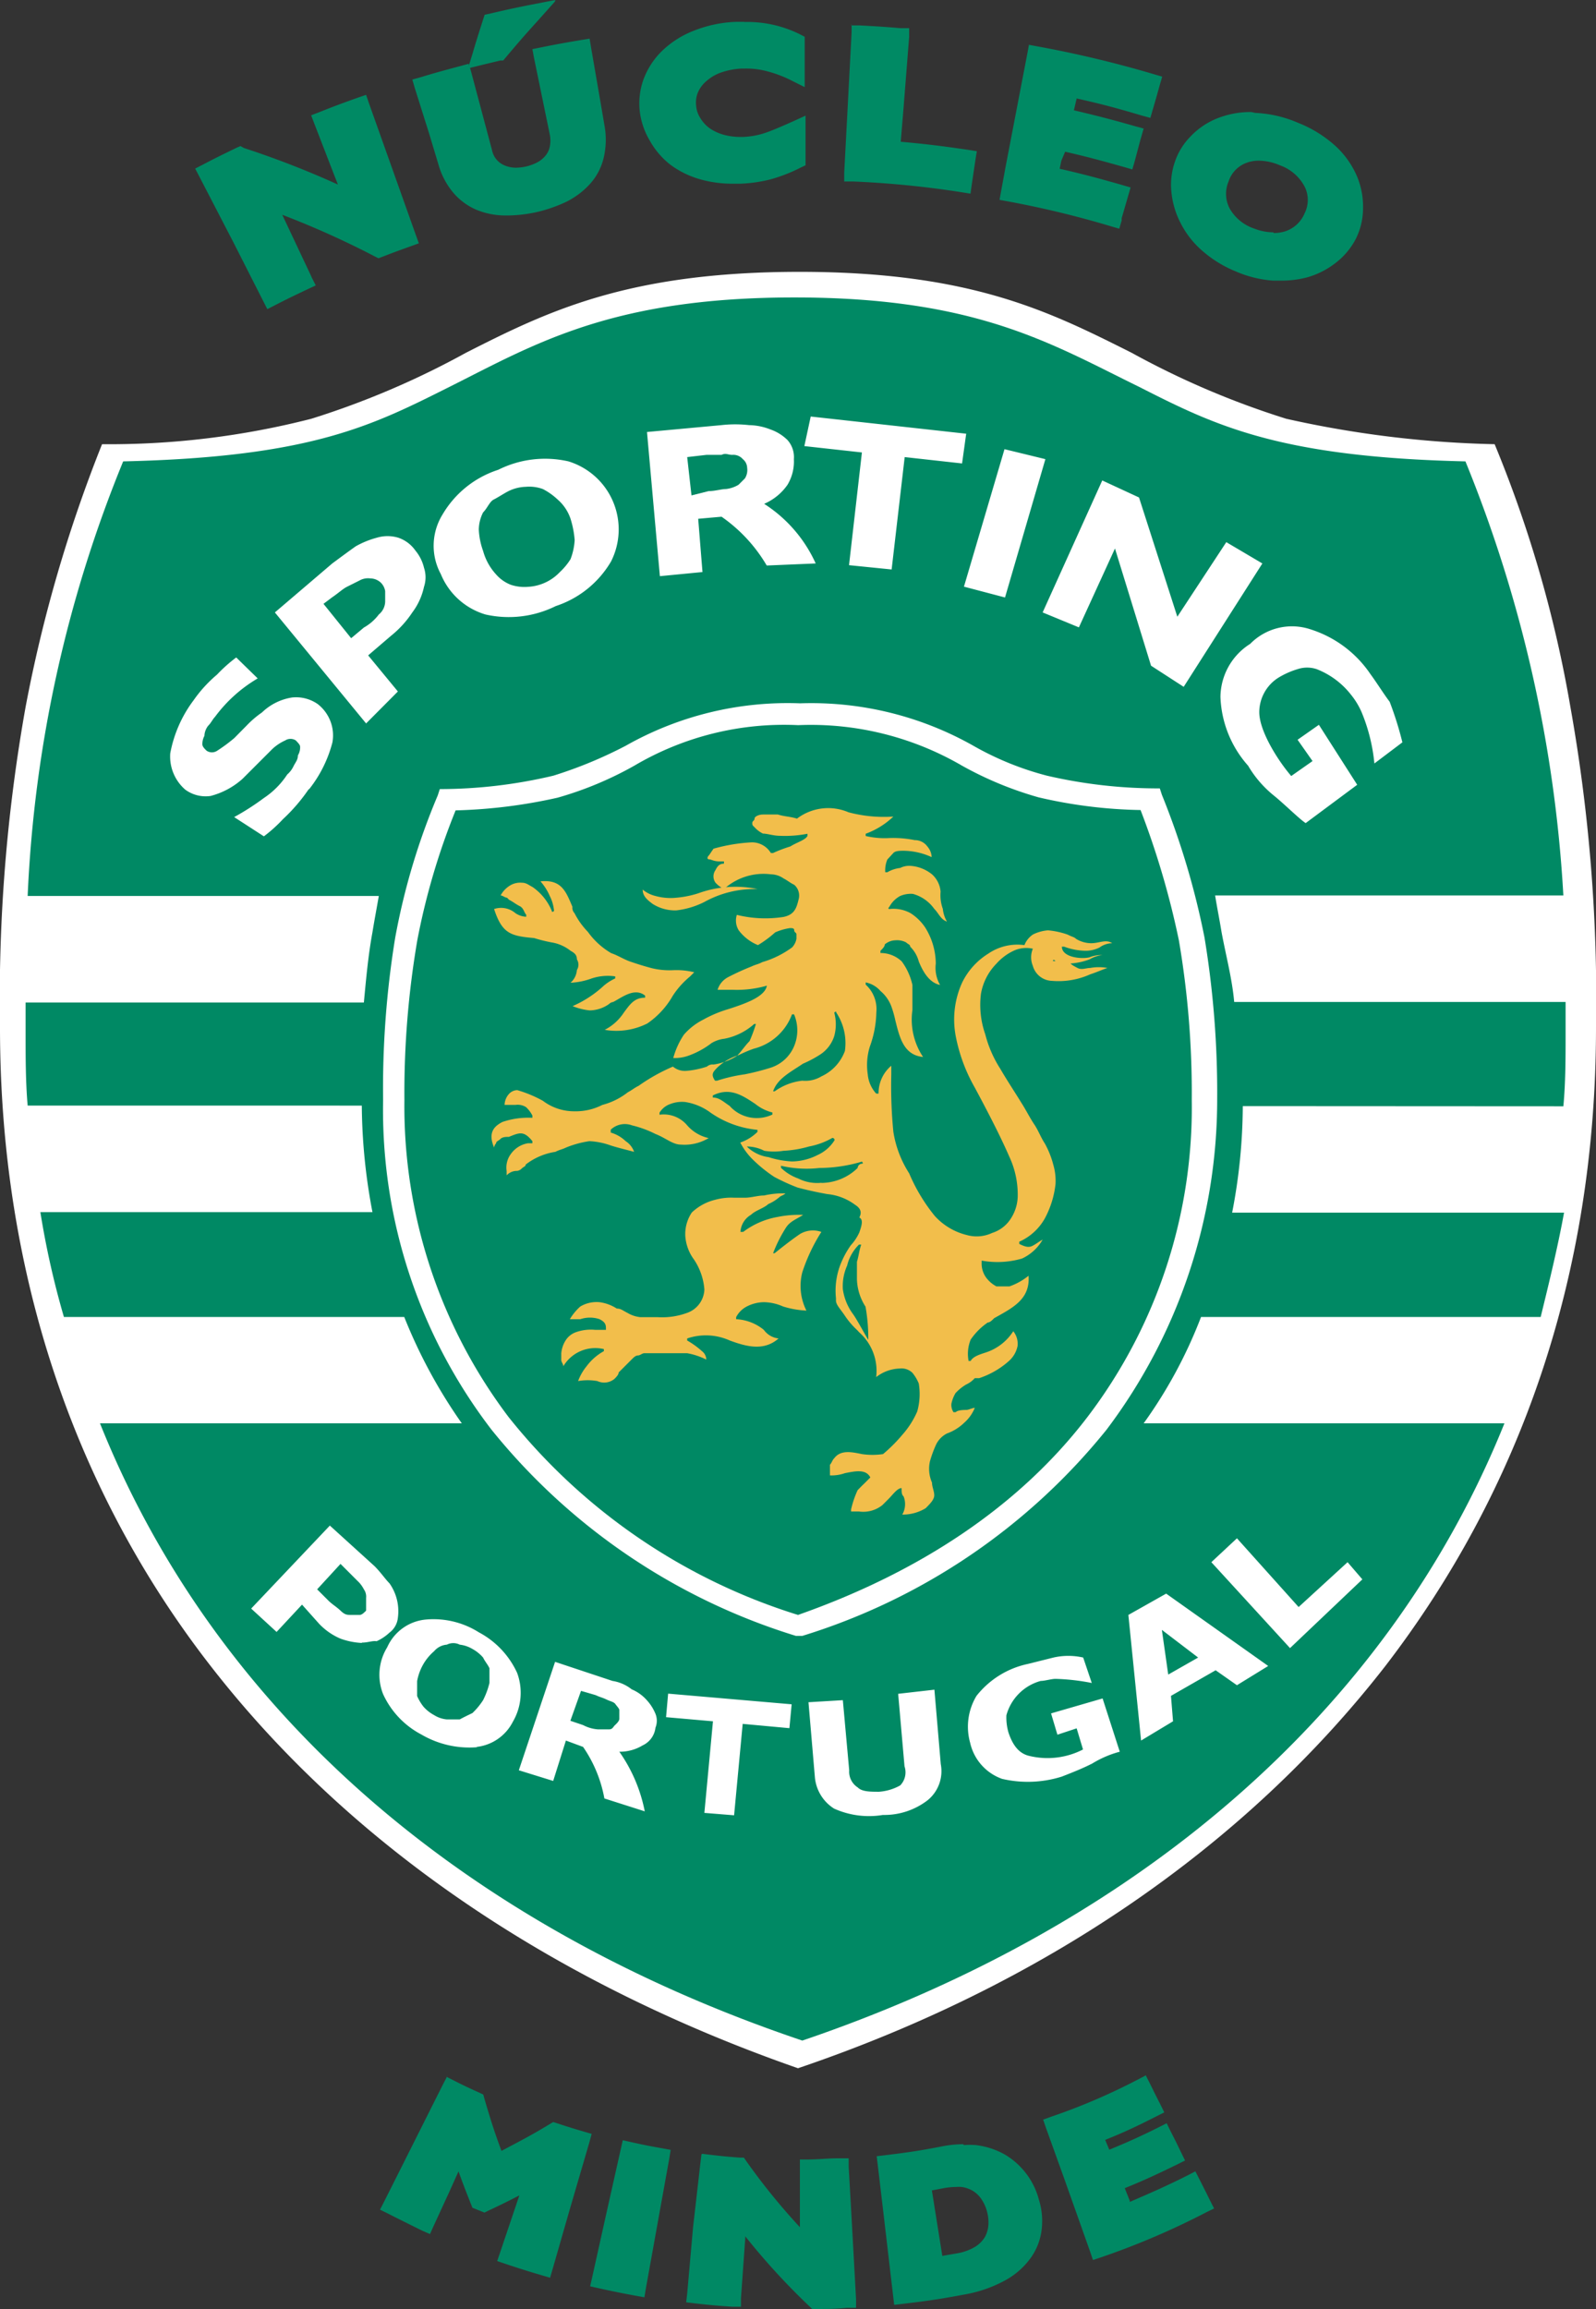 <svg id="Layer_1" data-name="Layer 1" xmlns="http://www.w3.org/2000/svg" viewBox="0 0 92.9 134.38"><rect x="0" y="0" width="92.9" height="134.38" fill="#333333" stroke="none"/><defs><style>.cls-1{fill:#fff;}.cls-2{fill:#008964;}.cls-3{fill:#f2be4b;}.cls-4,.cls-6{fill:none;stroke-width:0.5px;}.cls-4{stroke:#008964;}.cls-5{fill:#008a64;}.cls-6{stroke:#008a64;}</style></defs><title>scp-minde</title><g id="logo"><path id="icon-badge-back" class="cls-1" d="M46.45,121.22c14.24-4.83,26-12.88,34.19-23.41C88.44,87.66,92.9,75.15,92.9,60.65A96.64,96.64,0,0,0,91.41,42,71.52,71.52,0,0,0,87,26.71a61.28,61.28,0,0,1-12.13-1.48,49,49,0,0,1-9-3.84c-4.71-2.36-9.29-4.71-19.32-4.71S31.83,19,27.12,21.39a48.9,48.9,0,0,1-9,3.84A47.37,47.37,0,0,1,5.94,26.71,82.53,82.53,0,0,0,1.49,42,96.64,96.64,0,0,0,0,60.65c0,14.5,4.46,27.13,12.26,37.16,8.18,10.53,20,18.46,34.19,23.41Z" transform="translate(0 -0.86)"/><path id="icon-badge-v9" class="cls-2" d="M22.05,36.62a1,1,0,0,0,.37-.74v-.62a.89.89,0,0,0-.25-.49.91.91,0,0,0-.62-.25,1,1,0,0,0-.62.12l-.74.37c-.25.13-.5.37-.87.62l-.49.37,1.61,2,.74-.62A2.8,2.8,0,0,0,22.05,36.62Z" transform="translate(0 -0.86)"/><path id="icon-badge-v8" class="cls-2" d="M28.12,97.32a2.27,2.27,0,0,0-.62-.5,1.86,1.86,0,0,0-.74-.25.83.83,0,0,0-.75,0,1.07,1.07,0,0,0-.74.38,2.94,2.94,0,0,0-.62.74,3.08,3.08,0,0,0-.37,1v.87a2.81,2.81,0,0,0,.37.62,2.22,2.22,0,0,0,.62.49,1.67,1.67,0,0,0,.74.25h.75c.24-.13.49-.25.74-.37a4.12,4.12,0,0,0,.62-.75,4.62,4.62,0,0,0,.37-1v-.86C28.37,97.69,28.24,97.57,28.12,97.32Z" transform="translate(0 -0.86)"/><path id="icon-badge-v7" class="cls-2" d="M20.81,92.86l-.62-.62-.37-.37-1.36,1.48.62.62c.24.25.49.38.74.62s.37.25.62.25h.49c.13,0,.25-.12.38-.25v-.74a.73.73,0,0,0-.13-.5A1.73,1.73,0,0,0,20.81,92.86Z" transform="translate(0 -0.86)"/><path id="icon-badge-v6" class="cls-2" d="M41.25,29.44c.37,0,.74-.12,1-.12a1.81,1.81,0,0,0,.74-.25l.37-.37a.91.91,0,0,0,.13-.62.67.67,0,0,0-.25-.5.74.74,0,0,0-.62-.25c-.25,0-.37-.12-.62,0h-.87L40,27.46l.25,2.23Z" transform="translate(0 -0.86)"/><path id="icon-badge-v5" class="cls-2" d="M28.86,34.27a2.2,2.2,0,0,0,.87.62,2.49,2.49,0,0,0,1,.12,2.75,2.75,0,0,0,1.86-.86,3.73,3.73,0,0,0,.62-.75,3.69,3.69,0,0,0,.24-1.11,5.58,5.58,0,0,0-.24-1.24,2.57,2.57,0,0,0-.75-1.12,3.8,3.8,0,0,0-.86-.61,2.31,2.31,0,0,0-1-.13,2.41,2.41,0,0,0-1,.25c-.24.12-.62.37-.86.49s-.37.5-.62.75a2.26,2.26,0,0,0-.25,1,4.21,4.21,0,0,0,.25,1.24A3.31,3.31,0,0,0,28.86,34.27Z" transform="translate(0 -0.86)"/><path id="icon-badge-v4" class="cls-2" d="M35.8,100c-.13-.12-.25-.12-.5-.24s-.37-.13-.62-.25l-.86-.25L33.2,101l.74.25a2.21,2.21,0,0,0,.87.25h.62c.24,0,.24-.13.37-.25s.25-.25.25-.37v-.5C36.05,100.29,35.92,100.17,35.8,100Z" transform="translate(0 -0.86)"/><polygon id="icon-badge-v3" class="cls-2" points="69.74 96.46 67.63 94.85 68 97.45 69.74 96.46"/><path id="icon-badge-v2" class="cls-2" d="M91,65.24c.13-1.37.13-2.85.13-4.21V59.17H71.84c-.12-1.36-.49-2.73-.74-4.09-.12-.74-.25-1.36-.37-2.11H91a78.53,78.53,0,0,0-5.7-25.26c-10.9-.25-14.61-2.11-19-4.34-5.08-2.48-9.41-5.2-20.06-5.2s-15.12,2.72-20.07,5.2c-4.46,2.23-8,4.09-19,4.34A75.25,75.25,0,0,0,1.61,53H22.05c-.13.75-.25,1.37-.37,2.11-.25,1.36-.37,2.72-.5,4.09H1.49V61c0,1.36,0,2.84.12,4.2H21.06a34,34,0,0,0,.62,6.2H2.35A49.59,49.59,0,0,0,3.72,77.5H23.53a30.13,30.13,0,0,0,3.35,6.19H5.82c6.81,17,21.43,29.36,40.88,35.92,19.32-6.56,34.06-19,40.87-35.92h-21a27.28,27.28,0,0,0,3.34-6.19H89.68c.49-2,1-4.09,1.36-6.07H71.72a32.89,32.89,0,0,0,.62-6.2ZM76.3,37.49a6.61,6.61,0,0,1,3.47,2.6c.37.5.75,1.12,1.12,1.61a19.94,19.94,0,0,1,.74,2.36L80,45.29a10.34,10.34,0,0,0-.75-3,4.42,4.42,0,0,0-.61-1,4.7,4.7,0,0,0-2-1.49,1.76,1.76,0,0,0-1.11,0,4.77,4.77,0,0,0-1.12.5,2.38,2.38,0,0,0-1.11,2c0,1.12,1.11,2.85,1.86,3.72l1.24-.87-.87-1.24,1.24-.87L79,46.53l-3,2.23c-.38-.25-1.24-1.11-1.86-1.61a6.38,6.38,0,0,1-1.49-1.73,6.35,6.35,0,0,1-1.61-4,3.69,3.69,0,0,1,1.73-3.09A3.41,3.41,0,0,1,76.3,37.49Zm-10-7.68,2.23,6.94,2.85-4.34,2.1,1.24-4.58,7.18L67,39.6l-2.1-6.82L62.8,37.37l-2.11-.87,3.47-7.68Zm-5.45-2.23-2.35,8.05L56.11,35l2.36-8ZM47.19,25.1l9.05,1L56,27.83l-3.34-.37L51.9,34l-2.48-.25.75-6.56-3.35-.37Zm-5.2.5a7.2,7.2,0,0,1,1.61,0,3.5,3.5,0,0,1,1.24.25,2.65,2.65,0,0,1,1,.62,1.49,1.49,0,0,1,.37,1.11,2.63,2.63,0,0,1-.37,1.49,3.18,3.18,0,0,1-1.36,1.11,8.06,8.06,0,0,1,3,3.47l-2.85.12A9,9,0,0,0,42,30.93l-1.36.12.25,3.1-2.48.24L37.66,26ZM25.76,30.8A5.84,5.84,0,0,1,29,28.2a6.1,6.1,0,0,1,4.09-.49,4.14,4.14,0,0,1,2.48,5.82,5.84,5.84,0,0,1-3.22,2.6,6.16,6.16,0,0,1-4.09.49,4.05,4.05,0,0,1-2.6-2.35A3.46,3.46,0,0,1,25.76,30.8Zm-7.8,16a10.17,10.17,0,0,1-1.49,1.73,8.35,8.35,0,0,1-1.11,1l-1.73-1.12a14.74,14.74,0,0,0,1.73-1.11,4.79,4.79,0,0,0,1.36-1.37,1.45,1.45,0,0,0,.37-.49c.13-.25.25-.37.25-.62a.91.91,0,0,0,.13-.5c0-.12-.13-.24-.25-.37a.57.57,0,0,0-.62,0,2.72,2.72,0,0,0-.75.5l-.86.86-.87.87a4.45,4.45,0,0,1-1.86,1,2,2,0,0,1-1.48-.37,2.55,2.55,0,0,1-.87-2.11,7.37,7.37,0,0,1,1.36-3.09,7.73,7.73,0,0,1,1.36-1.49,8.94,8.94,0,0,1,1.12-1L15,40.34a8.33,8.33,0,0,0-2.48,2.23c-.12.12-.25.37-.37.49s-.25.38-.25.62a1,1,0,0,0-.12.5c0,.12.12.25.25.37a.55.55,0,0,0,.61,0,9.45,9.45,0,0,0,1-.74l.74-.75a5.66,5.66,0,0,1,.87-.74A3.24,3.24,0,0,1,17,41.45a2.21,2.21,0,0,1,1.49.38,2.31,2.31,0,0,1,.86,2.23A7.35,7.35,0,0,1,18,46.78Zm3.35-3.84L16,36.5l3.34-2.85c.5-.37,1-.74,1.37-1a5.3,5.3,0,0,1,1.23-.5,2.17,2.17,0,0,1,1.24,0,2,2,0,0,1,1,.75,2.44,2.44,0,0,1,.5,1,1.76,1.76,0,0,1,0,1.11A3.8,3.8,0,0,1,24,36.5a5.91,5.91,0,0,1-1.24,1.36L21.43,39l1.73,2.1Zm-.25,53.51a4.21,4.21,0,0,1-1.24-.25,3.72,3.72,0,0,1-1.24-.86l-1-1.12L16.1,95.83l-1.48-1.36,4.58-4.83L21.8,92c.37.37.62.75.87,1a2.81,2.81,0,0,1,.49,2,1.23,1.23,0,0,1-.49.87,2.72,2.72,0,0,1-.75.5C21.68,96.33,21.43,96.45,21.06,96.45Zm6.69,6.07a5.53,5.53,0,0,1-3.22-.74,5,5,0,0,1-2.23-2.35,3.05,3.05,0,0,1,.24-2.73,2.73,2.73,0,0,1,2.23-1.61,4.94,4.94,0,0,1,3.1.74,5.06,5.06,0,0,1,2.23,2.36,3.34,3.34,0,0,1-.25,2.85A2.7,2.7,0,0,1,27.75,102.52Zm10.4-1.11a1.3,1.3,0,0,1-.74,1,2.56,2.56,0,0,1-1.36.37,9.06,9.06,0,0,1,1.48,3.47l-2.35-.75a7.71,7.71,0,0,0-1.24-3l-1-.37-.74,2.35-2-.62,2.11-6.31,3.34,1.11a2.38,2.38,0,0,1,1.12.49,2.42,2.42,0,0,1,.87.62,2.67,2.67,0,0,1,.49.75A1.08,1.08,0,0,1,38.15,101.41Zm7.8,0-2.72-.25-.5,5.32L41,106.36l.5-5.33-2.73-.24.12-1.37,7.19.62ZM54,105.62a4.14,4.14,0,0,1-2.61.86,4.94,4.94,0,0,1-2.84-.37,2.41,2.41,0,0,1-1.12-1.86l-.37-4.33,2-.12.37,4.08a1.09,1.09,0,0,0,.5,1c.24.25.74.25,1.23.25a2.94,2.94,0,0,0,1.24-.37,1.09,1.09,0,0,0,.25-1.11l-.37-4.22,2.11-.24.37,4.33A2.18,2.18,0,0,1,54,105.62Zm9.53-2.11c-.49.25-1.11.5-1.73.74a6.6,6.6,0,0,1-3.47.13,2.9,2.9,0,0,1-1.86-2.1,3.47,3.47,0,0,1,.37-2.73,5.17,5.17,0,0,1,3-1.86l1.48-.37a3.88,3.88,0,0,1,1.73,0l.5,1.48a12.63,12.63,0,0,0-2.11-.24c-.24,0-.62.12-.86.12a2.85,2.85,0,0,0-2,2,3.15,3.15,0,0,0,.12,1c.25.75.62,1.24,1.24,1.37a4.51,4.51,0,0,0,3.1-.38l-.37-1.23-1.12.37-.37-1.24,3-.87,1,3.1A6,6,0,0,0,63.54,103.51ZM72,90.38l3.59,4,2.85-2.61.86,1-4.21,4-4.58-5ZM67.88,93.6l5.94,4.21L72,98.93l-1.24-.87-2.6,1.49.12,1.48-1.86,1.12-.74-7.31Zm-3.47-9.54a36.56,36.56,0,0,1-17.71,12h-.37a36.54,36.54,0,0,1-17.72-12A30.58,30.58,0,0,1,22.3,64.87,54.39,54.39,0,0,1,23,55.45a39.33,39.33,0,0,1,2.48-8.3l.12-.37A28.65,28.65,0,0,0,32.21,46a25.38,25.38,0,0,0,4.21-1.74,19.12,19.12,0,0,1,10.15-2.47A19.17,19.17,0,0,1,56.73,44.3,17.5,17.5,0,0,0,60.94,46a28.65,28.65,0,0,0,6.57.74l.12.37a45.76,45.76,0,0,1,2.48,8.3,55.4,55.4,0,0,1,.74,9.42A31.91,31.91,0,0,1,64.41,84.06Z" transform="translate(0 -0.86)"/><path id="icon-badge-v1" class="cls-2" d="M66.39,48a28,28,0,0,1-5.94-.74A20.64,20.64,0,0,1,56,45.42a17.49,17.49,0,0,0-9.54-2.36,17.15,17.15,0,0,0-9.54,2.36,20.43,20.43,0,0,1-4.46,1.86,30.41,30.41,0,0,1-5.94.74,40.2,40.2,0,0,0-2.23,7.56,52.72,52.72,0,0,0-.75,9.29A30,30,0,0,0,29.6,83.32,34.7,34.7,0,0,0,46.45,94.84c7.06-2.48,12.88-6.32,16.85-11.52a29.72,29.72,0,0,0,6.07-18.45,52.72,52.72,0,0,0-.75-9.29A48.73,48.73,0,0,0,66.39,48Z" transform="translate(0 -0.86)"/><g id="icon-badge-lion"><path id="icon-badge-l4" class="cls-3" d="M61.31,56.69a1.1,1.1,0,0,0,.75.25,3.93,3.93,0,0,0,1.36-.25,1.85,1.85,0,0,1,.75-.25,1.78,1.78,0,0,0-.75.13c-.49.12-1.61,0-1.61-.62h.13a3.73,3.73,0,0,0,1.23.24A1.82,1.82,0,0,0,64,56a1.28,1.28,0,0,1,.74-.25c-.37-.25-.74,0-1.23,0a1.72,1.72,0,0,1-.87-.25c-.12-.12-.25-.12-.49-.25A4.61,4.61,0,0,0,61,55a2.37,2.37,0,0,0-.87.24,1.33,1.33,0,0,0-.5.62h0a3,3,0,0,0-2.11.5A4.09,4.09,0,0,0,56,58.05a5.19,5.19,0,0,0-.37,3.1,9.72,9.72,0,0,0,1.11,3c1,1.86,1.61,3.1,2,4a5.21,5.21,0,0,1,.5,2.23,2.48,2.48,0,0,1-.38,1.36,2,2,0,0,1-1.11.87,2.12,2.12,0,0,1-1.48.12,3.7,3.7,0,0,1-1.86-1.11,10.26,10.26,0,0,1-1.49-2.48A6.27,6.27,0,0,1,52,66.72a27.7,27.7,0,0,1-.12-3.34v-.5a2.08,2.08,0,0,0-.74,1.62H51a1.91,1.91,0,0,1-.49-1.12,3.64,3.64,0,0,1,.12-1.61,6.1,6.1,0,0,0,.38-2,1.92,1.92,0,0,0-.62-1.61v-.13a1.55,1.55,0,0,1,.86.5,2.17,2.17,0,0,1,.62.86,6.34,6.34,0,0,1,.25.87c.25,1,.49,2,1.61,2.11a3.92,3.92,0,0,1-.62-2.73V58.18a3.63,3.63,0,0,0-.62-1.37,1.78,1.78,0,0,0-1.24-.49v-.13c.12-.12.25-.24.25-.37a1,1,0,0,1,.62-.24,1.15,1.15,0,0,1,.62.12c.12.12.24.12.24.25a1.89,1.89,0,0,1,.5.86c.25.62.62,1.24,1.24,1.37a2,2,0,0,1-.25-1.24,4,4,0,0,0-.62-2.11A2.89,2.89,0,0,0,53,54a2.07,2.07,0,0,0-1.23-.24s-.13,0,0-.13A1.54,1.54,0,0,1,52.4,53a1.58,1.58,0,0,1,.74-.12,2.26,2.26,0,0,1,1.24.87c.25.24.37.62.74.74a1.83,1.83,0,0,1-.24-.74,2.31,2.31,0,0,1-.13-1,1.52,1.52,0,0,0-.49-1,2.23,2.23,0,0,0-1.24-.5,1.15,1.15,0,0,0-.62.12,1.9,1.9,0,0,0-.75.25h-.12a1.6,1.6,0,0,1,.12-.74L52,50.5c.12-.13.37-.13.62-.13a4,4,0,0,1,1.61.37,1,1,0,0,0-.25-.62.9.9,0,0,0-.74-.37,6.29,6.29,0,0,0-1.49-.12,4.78,4.78,0,0,1-1.36-.12v-.13a4.64,4.64,0,0,0,1.61-1h0a8,8,0,0,1-2.61-.25,3,3,0,0,0-3,.37h0c-.37-.12-.74-.12-1.11-.24h-.87c-.25,0-.49.12-.49.24s-.13.13-.13.25,0,.13.13.25a1.59,1.59,0,0,0,.49.37c.25,0,.62.13,1,.13A6.82,6.82,0,0,0,47,49.38v.13c-.13.24-.62.37-1,.61a8,8,0,0,0-1,.38h-.13a1.28,1.28,0,0,0-1.11-.62,10,10,0,0,0-2.23.37l-.25.37c-.13.12-.13.25,0,.25s.25.12.62.12h.24v.13c-.24,0-.37.12-.49.37a.63.63,0,0,0,0,.74,1.73,1.73,0,0,0,.49.37,3.43,3.43,0,0,1,2.73-.86,1.33,1.33,0,0,1,.74.24c.25.13.37.25.62.37a.83.83,0,0,1,.25.87c-.12.5-.25.87-.87,1a6.88,6.88,0,0,1-2.72-.12A1.08,1.08,0,0,0,43,55a2.64,2.64,0,0,0,1.12.86,6.37,6.37,0,0,0,1-.74,3.34,3.34,0,0,1,.86-.25c.13,0,.25,0,.25.13s.13.12.13.24v.25a1,1,0,0,1-.25.5,5.54,5.54,0,0,1-1.74.86c-.24.13-.37.13-.62.25a14.92,14.92,0,0,0-1.36.62,1.24,1.24,0,0,0-.62.74h.87a6.34,6.34,0,0,0,2-.24h0c-.12.62-1.11,1-2.23,1.36a7.18,7.18,0,0,0-1.48.62,3.71,3.71,0,0,0-1.12.87,4.59,4.59,0,0,0-.62,1.36,2.32,2.32,0,0,0,.87-.13,4.9,4.9,0,0,0,1.36-.74,1.86,1.86,0,0,1,.74-.25,3.64,3.64,0,0,0,1.74-.86H44a8.81,8.81,0,0,1-.37,1c-.25.24-.49.62-.74.86a3.43,3.43,0,0,1-1.36.5.48.48,0,0,0-.38.12,5.06,5.06,0,0,1-1.23.25,1.08,1.08,0,0,1-.75-.25,10.85,10.85,0,0,0-2,1.12c-.25.12-.37.24-.62.37a4.07,4.07,0,0,1-1.49.74,3.38,3.38,0,0,1-1.61.37,3,3,0,0,1-1.85-.61,7.25,7.25,0,0,0-1.49-.62.67.67,0,0,0-.5.24,1,1,0,0,0-.24.62H30a.91.91,0,0,1,.62.13,1.77,1.77,0,0,1,.37.49v.13a4.69,4.69,0,0,0-1.74.24c-.49.25-.86.62-.49,1.49a.46.46,0,0,1,.12-.25c0-.12.12-.12.25-.25s.37-.12.49-.12c.62-.25.87-.37,1.37.25v.12h-.25a1.52,1.52,0,0,0-1,.62,1.33,1.33,0,0,0-.25,1v.25A.8.8,0,0,1,30.1,69a.46.46,0,0,0,.25-.12c.12-.13.25-.13.25-.25a3.76,3.76,0,0,1,1.73-.74c.25-.13.37-.13.62-.25a5.74,5.74,0,0,1,1.36-.37,4.21,4.21,0,0,1,1.24.25c.37.12.87.24,1.36.37a1.22,1.22,0,0,0-.49-.62,2.08,2.08,0,0,0-.87-.5V66.6a1.2,1.2,0,0,1,1.24-.25,6.23,6.23,0,0,1,1.36.5c.62.24,1,.62,1.49.62a2.72,2.72,0,0,0,1.61-.38A2.33,2.33,0,0,1,40,66.35a1.78,1.78,0,0,0-1.61-.62v-.12a1.19,1.19,0,0,1,.62-.5,1.89,1.89,0,0,1,.87-.12,3.33,3.33,0,0,1,1.48.62,5.7,5.7,0,0,0,2.73,1v.12a2.65,2.65,0,0,1-1,.62,3.9,3.9,0,0,0,.74,1,8.27,8.27,0,0,0,1.24,1,11.79,11.79,0,0,0,1.36.62c.5.13,1,.25,1.73.38a3.21,3.21,0,0,1,1.61.62c.38.24.38.49.25.74.25.13.13.49,0,.87a2.78,2.78,0,0,1-.49.74,5.16,5.16,0,0,0-.5.87,4.22,4.22,0,0,0-.37,2.22v.13c0,.25.25.49.5.86a4.73,4.73,0,0,0,.74.87l.12.13A3,3,0,0,1,51,81a2.34,2.34,0,0,1,1.37-.5.91.91,0,0,1,.74.25h0a2.47,2.47,0,0,1,.37.62A3.75,3.75,0,0,1,53.39,83a5.11,5.11,0,0,1-.87,1.36,9.1,9.1,0,0,1-1.12,1.12,4.22,4.22,0,0,1-1.23,0c-.62-.13-1.24-.25-1.61.24-.13.13-.13.25-.25.38v.62a2.34,2.34,0,0,0,.87-.13c.61-.12,1.23-.25,1.48.25h0l-.37.37c-.13.12-.25.25-.37.37a5.69,5.69,0,0,0-.38,1.12v.12H50a1.78,1.78,0,0,0,1.36-.37l.37-.37c.25-.25.5-.62.75-.62h0c0,.25,0,.37.12.49A1.22,1.22,0,0,1,52.52,89a2.56,2.56,0,0,0,1.36-.37c.25-.25.5-.5.5-.75s-.13-.49-.13-.74a2,2,0,0,1-.12-1.24,6.75,6.75,0,0,1,.37-1,1.43,1.43,0,0,1,.62-.62,2.78,2.78,0,0,0,1-.62,2.3,2.3,0,0,0,.62-.87c-.13,0-.37.12-.49.12s-.5,0-.62.13h-.13a.76.76,0,0,1-.12-.49,2,2,0,0,1,.24-.62h0a2.75,2.75,0,0,1,.62-.5,1.51,1.51,0,0,0,.5-.37H57a4.94,4.94,0,0,0,1.73-1,1.58,1.58,0,0,0,.5-.87,1.16,1.16,0,0,0-.25-.86,3,3,0,0,1-1.61,1.24c-.37.12-.74.24-.87.49h-.12a2.21,2.21,0,0,1,.12-1.24,3.77,3.77,0,0,1,1-1c.12,0,.24-.12.37-.25,1.11-.62,2.1-1.11,2-2.47a3.65,3.65,0,0,1-1.11.62H58a1.73,1.73,0,0,1-.49-.38,1.38,1.38,0,0,1-.37-1v-.12a5.12,5.12,0,0,0,2.35-.12A2.68,2.68,0,0,0,60.69,73c-.24.13-.37.25-.61.37s-.5,0-.75-.12v-.13a3.18,3.18,0,0,0,1.49-1.36,5.47,5.47,0,0,0,.62-2,3.31,3.31,0,0,0-.13-1.12,5.26,5.26,0,0,0-.49-1.23c-.25-.38-.37-.75-.62-1.12s-.5-.87-.74-1.24c-.38-.62-.87-1.36-1.24-2a6.85,6.85,0,0,1-.87-2,5.17,5.17,0,0,1-.25-2.36A3.3,3.3,0,0,1,58,56.94a3.09,3.09,0,0,1,1-.75,1.75,1.75,0,0,1,1.12-.12h0a1.3,1.3,0,0,0,0,1,1.19,1.19,0,0,0,1.11.87,4.48,4.48,0,0,0,2.23-.38c.37-.12.62-.24,1-.37a2.74,2.74,0,0,0-1,0c-.25,0-.5.13-.74,0s-.5-.24-.5-.49c-1,.12-1,.12-.87,0ZM47.69,62.26a2,2,0,0,0,.87-1.11,2.6,2.6,0,0,0,0-1.36s.12-.13.12,0a3.21,3.21,0,0,1,.5,2.23,2.62,2.62,0,0,1-1.37,1.48,1.81,1.81,0,0,1-1.11.25,3.41,3.41,0,0,0-1.61.62H45c.25-.74,1-1.11,1.74-1.61A6.55,6.55,0,0,0,47.69,62.26ZM41.74,63A3.11,3.11,0,0,1,43,62.26a7.83,7.83,0,0,1,.87-.37,3.21,3.21,0,0,0,2.23-2h.12a2.38,2.38,0,0,1,0,1.86A2.21,2.21,0,0,1,44.84,63a14.22,14.22,0,0,1-1.49.38,9.29,9.29,0,0,0-1.61.37h-.12C41.37,63.38,41.5,63.25,41.74,63Zm.75,2.23c-.38-.25-.62-.5-1-.5v-.12c1-.5,1.73,0,2.47.49a2.57,2.57,0,0,0,1,.5v.12A2.12,2.12,0,0,1,42.49,65.24Zm1,2.35h0a2.26,2.26,0,0,1,1,.25,3.44,3.44,0,0,0,1.11,0,6.45,6.45,0,0,0,1.49-.25,4.31,4.31,0,0,0,1.36-.5.13.13,0,0,1,.13.13,2.25,2.25,0,0,1-1,.87,3.37,3.37,0,0,1-1.48.37,5.34,5.34,0,0,1-1.36-.25A2.24,2.24,0,0,1,43.48,67.59Zm4.33,2.11a2.43,2.43,0,0,1-1.36-.25,2.78,2.78,0,0,1-1-.62V68.7a6.51,6.51,0,0,0,2.23.13,8.87,8.87,0,0,0,2.48-.37s.12.12,0,.12a.27.27,0,0,0-.25.25A3.05,3.05,0,0,1,47.81,69.7Zm2.73,9.16h0c-.37-.62-.62-1.11-.87-1.48a3.19,3.19,0,0,1-.62-1.49,2.92,2.92,0,0,1,.25-1.37A2.54,2.54,0,0,1,50,73.29h.13c-.13.37-.13.61-.25,1v1a3.1,3.1,0,0,0,.5,1.61A10.43,10.43,0,0,1,50.54,78.86Z" transform="translate(0 -0.86)"/><path id="icon-badge-l3" class="cls-3" d="M31.09,55.45a8.84,8.84,0,0,0,1,.25,2.38,2.38,0,0,1,1.12.49c.24.13.37.25.37.5a.58.58,0,0,1,0,.62,1.09,1.09,0,0,1-.37.74,4.14,4.14,0,0,0,1.23-.25,3,3,0,0,1,1.37-.12v.12a2.72,2.72,0,0,0-.75.5,6.45,6.45,0,0,1-1.73,1.11,3.57,3.57,0,0,0,1,.25,2,2,0,0,0,1.12-.37.42.42,0,0,1,.24-.12c.5-.25,1.24-.87,1.86-.37v.12c-.62,0-.87.37-1.24.87a2.92,2.92,0,0,1-1.11,1,4,4,0,0,0,2.48-.37,4.86,4.86,0,0,0,1.48-1.61,4.91,4.91,0,0,1,1-1.12l.25-.25a4.35,4.35,0,0,0-1.24-.12,4.35,4.35,0,0,1-1.24-.12c-.49-.13-.86-.25-1.24-.38s-.74-.37-1.11-.49a4.4,4.4,0,0,1-1.36-1.24A4.51,4.51,0,0,1,33.44,54a.45.45,0,0,1-.12-.37c-.37-.86-.62-1.61-1.86-1.48A3.19,3.19,0,0,1,32,53a2.39,2.39,0,0,1,.25.87s-.13.12-.13,0A3.18,3.18,0,0,0,31,52.48c-.25-.13-.37-.25-.62-.25a1.15,1.15,0,0,0-.62.12,1.51,1.51,0,0,0-.62.62c.12,0,.25.13.37.13l.12.12c.25.13.38.25.62.37s.25.37.38.5v.12A1.22,1.22,0,0,1,30,54a1.28,1.28,0,0,0-1.24-.24C29.23,55.2,29.73,55.33,31.09,55.45Z" transform="translate(0 -0.86)"/><path id="icon-badge-l2" class="cls-3" d="M46.7,74.9a10.41,10.41,0,0,1,1.11-2.35,1.47,1.47,0,0,0-1.24.12c-.37.25-.86.62-1.48,1.12H45a8.19,8.19,0,0,1,.75-1.49c.24-.37.61-.49,1-.74a6.25,6.25,0,0,0-1.49.12,4.65,4.65,0,0,0-2,.87H43.1a1.24,1.24,0,0,1,.62-1c.25-.25.75-.38,1-.62a2.57,2.57,0,0,0,.62-.38c.13-.12.25-.12.38-.24a4.75,4.75,0,0,0-1.24.12c-.37,0-.75.13-1.12.13h-.62a3.5,3.5,0,0,0-1.11.12,3,3,0,0,0-1.36.74,2.25,2.25,0,0,0-.38,1.37,2.59,2.59,0,0,0,.5,1.36A3.61,3.61,0,0,1,41,75.9a1.5,1.5,0,0,1-1,1.36,4.21,4.21,0,0,1-1.74.25h-1a1.81,1.81,0,0,1-.74-.25c-.25-.12-.37-.25-.62-.25a2.43,2.43,0,0,0-1-.37,1.86,1.86,0,0,0-1.12.25,3.11,3.11,0,0,0-.61.74h.61a1.74,1.74,0,0,1,1.12,0c.25.13.37.25.37.5v.12h-.62a2.6,2.6,0,0,0-1.11.13,1.17,1.17,0,0,0-.62.49,1.67,1.67,0,0,0-.25.75V80c0,.12.12.24.12.37a2.16,2.16,0,0,1,2.36-1v.12a3.11,3.11,0,0,0-1,.87,3,3,0,0,0-.5.87,3.24,3.24,0,0,1,1.12,0,.94.94,0,0,0,1-.13c.12-.12.24-.25.24-.37l.75-.75c.12-.12.24-.24.37-.24s.25-.13.37-.13H40a4,4,0,0,1,1.11.37.62.62,0,0,0-.25-.49,4.92,4.92,0,0,0-.86-.62v-.12a3.39,3.39,0,0,1,2.48.12c1,.37,2,.62,2.84-.12a1.22,1.22,0,0,1-.86-.5,2.75,2.75,0,0,0-1.61-.62v-.12a1.43,1.43,0,0,1,.62-.62,2.22,2.22,0,0,1,1-.25,2.84,2.84,0,0,1,1.11.25,5.48,5.48,0,0,0,1.36.24A3.19,3.19,0,0,1,46.7,74.9Z" transform="translate(0 -0.86)"/><path id="icon-badge-l1" class="cls-3" d="M38,53.47a2.45,2.45,0,0,0,1.36.37A4.85,4.85,0,0,0,41,53.35a6,6,0,0,1,3.1-.75,6.34,6.34,0,0,0-3.47.25,5.77,5.77,0,0,1-1.24.25A3.3,3.3,0,0,1,38.15,53a1.84,1.84,0,0,1-.74-.37C37.41,53,37.66,53.22,38,53.47Z" transform="translate(0 -0.86)"/></g><path class="cls-2" d="M32.39,124.76c.62.21.94.31,1.57.49-.87,3-1.3,4.44-2.16,7.41-.85-.25-1.27-.38-2.11-.67.62-1.82.93-2.73,1.54-4.56-1.13.64-1.72.94-2.93,1.51l-.3-.12c-.5-1.24-.72-1.86-1.12-3.1-.8,1.76-1.19,2.63-2,4.39-.82-.37-1.22-.56-2-1l3.47-6.89c.6.3.9.44,1.5.72.42,1.45.66,2.17,1.21,3.62C30.44,125.91,31.1,125.54,32.39,124.76Zm4.79,9.16c-.86-.16-1.29-.24-2.15-.44.67-3,1-4.51,1.68-7.52.73.16,1.1.23,1.83.37C38,129.36,37.73,130.88,37.18,133.92Zm12.16.74c-.74,0-1.11.06-1.84.07a40.52,40.52,0,0,1-4.49-5c-.14,2-.22,2.95-.36,4.92-.87-.06-1.31-.1-2.18-.2.35-3.06.53-4.6.88-7.66.68.08,1,.11,1.71.16a37.93,37.93,0,0,0,4,4.84c0-1.89,0-2.83-.06-4.71.74,0,1.12,0,1.86-.07C49.08,130,49.17,131.58,49.34,134.66Zm5.6-8.44a5.71,5.71,0,0,1,1.82-.09,4.22,4.22,0,0,1,1.49.49,3.75,3.75,0,0,1,1.13,1,4.11,4.11,0,0,1,.69,1.37,3.89,3.89,0,0,1,.15,1.57,3.06,3.06,0,0,1-.56,1.42,4.21,4.21,0,0,1-1.35,1.15,7,7,0,0,1-2.15.75c-1.43.27-2.15.37-3.59.54l-.9-7.66C53,126.57,53.64,126.47,54.94,126.22Zm-.42,6.47,1.37-.24a3.53,3.53,0,0,0,1.24-.46,2.19,2.19,0,0,0,.72-.74,2.13,2.13,0,0,0,.26-.87,2.93,2.93,0,0,0-.07-.89,3.33,3.33,0,0,0-.37-.9A2.17,2.17,0,0,0,57,128a2,2,0,0,0-.9-.34,3.36,3.36,0,0,0-1.17,0c-.48.09-.73.14-1.22.21C54.05,129.79,54.21,130.76,54.52,132.69ZM70,129.15A45.36,45.36,0,0,1,64,131.74l-2.58-7.28a36.27,36.27,0,0,0,5.11-2.17l.63,1.27a36.54,36.54,0,0,1-3.44,1.55l.61,1.5c1.37-.56,2.06-.86,3.4-1.53l.62,1.27c-1.38.68-2.08,1-3.49,1.57.27.69.41,1,.69,1.72,1.57-.64,2.35-1,3.88-1.76Z" transform="translate(0 -0.86)"/><path class="cls-4" d="M32.39,124.76c.62.21.94.31,1.57.49-.87,3-1.3,4.44-2.16,7.41-.85-.25-1.27-.38-2.11-.67.62-1.82.93-2.73,1.54-4.56-1.13.64-1.72.94-2.93,1.51l-.3-.12c-.5-1.24-.72-1.86-1.12-3.1-.8,1.76-1.19,2.63-2,4.39-.82-.37-1.22-.56-2-1l3.47-6.89c.6.3.9.44,1.5.72.42,1.45.66,2.17,1.21,3.62C30.44,125.91,31.1,125.54,32.39,124.76Zm4.79,9.16c-.86-.16-1.29-.24-2.15-.44.67-3,1-4.51,1.68-7.52.73.16,1.1.23,1.83.37C38,129.36,37.73,130.88,37.18,133.92Zm12.16.74c-.74,0-1.11.06-1.84.07a40.52,40.52,0,0,1-4.49-5c-.14,2-.22,2.95-.36,4.92-.87-.06-1.31-.1-2.18-.2.35-3.06.53-4.6.88-7.66.68.08,1,.11,1.71.16a37.93,37.93,0,0,0,4,4.84c0-1.89,0-2.83-.06-4.71.74,0,1.12,0,1.86-.07C49.08,130,49.17,131.58,49.34,134.66Zm5.6-8.44a5.71,5.71,0,0,1,1.82-.09,4.22,4.22,0,0,1,1.49.49,3.75,3.75,0,0,1,1.13,1,4.11,4.11,0,0,1,.69,1.37,3.89,3.89,0,0,1,.15,1.57,3.06,3.06,0,0,1-.56,1.42,4.21,4.21,0,0,1-1.35,1.15,7,7,0,0,1-2.15.75c-1.43.27-2.15.37-3.59.54l-.9-7.66C53,126.57,53.64,126.47,54.94,126.22Zm-.42,6.47,1.37-.24a3.53,3.53,0,0,0,1.24-.46,2.19,2.19,0,0,0,.72-.74,2.13,2.13,0,0,0,.26-.87,2.93,2.93,0,0,0-.07-.89,3.33,3.33,0,0,0-.37-.9A2.17,2.17,0,0,0,57,128a2,2,0,0,0-.9-.34,3.36,3.36,0,0,0-1.17,0c-.48.09-.73.14-1.22.21C54.05,129.79,54.21,130.76,54.52,132.69ZM70,129.15A45.36,45.36,0,0,1,64,131.74l-2.58-7.28a36.27,36.27,0,0,0,5.11-2.17l.63,1.27a36.54,36.54,0,0,1-3.44,1.55l.61,1.5c1.37-.56,2.06-.86,3.4-1.53l.62,1.27c-1.38.68-2.08,1-3.49,1.57.27.69.41,1,.69,1.72,1.57-.64,2.35-1,3.88-1.76Z" transform="translate(0 -0.86)"/><path class="cls-4" d="M32.39,124.76c.62.21.94.31,1.57.49-.87,3-1.3,4.44-2.16,7.41-.85-.25-1.27-.38-2.11-.67.62-1.82.93-2.73,1.54-4.56-1.13.64-1.72.94-2.93,1.51l-.3-.12c-.5-1.24-.72-1.86-1.12-3.1-.8,1.76-1.19,2.63-2,4.39-.82-.37-1.22-.56-2-1l3.47-6.89c.6.3.9.44,1.5.72.42,1.45.66,2.17,1.21,3.62C30.44,125.91,31.1,125.54,32.39,124.76Zm4.79,9.16c-.86-.16-1.29-.24-2.15-.44.67-3,1-4.51,1.68-7.52.73.16,1.1.23,1.83.37C38,129.36,37.73,130.88,37.18,133.92Zm12.16.74c-.74,0-1.11.06-1.84.07a40.52,40.52,0,0,1-4.49-5c-.14,2-.22,2.95-.36,4.92-.87-.06-1.31-.1-2.18-.2.35-3.06.53-4.6.88-7.66.68.08,1,.11,1.71.16a37.93,37.93,0,0,0,4,4.84c0-1.89,0-2.83-.06-4.71.74,0,1.12,0,1.86-.07C49.08,130,49.17,131.58,49.34,134.66Zm5.6-8.44a5.71,5.71,0,0,1,1.82-.09,4.22,4.22,0,0,1,1.49.49,3.75,3.75,0,0,1,1.13,1,4.11,4.11,0,0,1,.69,1.37,3.89,3.89,0,0,1,.15,1.57,3.06,3.06,0,0,1-.56,1.42,4.21,4.21,0,0,1-1.35,1.15,7,7,0,0,1-2.15.75c-1.43.27-2.15.37-3.59.54l-.9-7.66C53,126.57,53.64,126.47,54.94,126.22Zm-.42,6.47,1.37-.24a3.53,3.53,0,0,0,1.24-.46,2.19,2.19,0,0,0,.72-.74,2.13,2.13,0,0,0,.26-.87,2.93,2.93,0,0,0-.07-.89,3.33,3.33,0,0,0-.37-.9A2.17,2.17,0,0,0,57,128a2,2,0,0,0-.9-.34,3.36,3.36,0,0,0-1.17,0c-.48.09-.73.14-1.22.21C54.05,129.79,54.21,130.76,54.52,132.69ZM70,129.15A45.36,45.36,0,0,1,64,131.74l-2.58-7.28a36.27,36.27,0,0,0,5.11-2.17l.63,1.27a36.54,36.54,0,0,1-3.44,1.55l.61,1.5c1.37-.56,2.06-.86,3.4-1.53l.62,1.27c-1.38.68-2.08,1-3.49,1.57.27.69.41,1,.69,1.72,1.57-.64,2.35-1,3.88-1.76Z" transform="translate(0 -0.86)"/><path class="cls-2" d="M26.34,122.26c.6.3.9.44,1.5.72.42,1.45.66,2.17,1.21,3.62,1.39-.69,2.05-1.06,3.34-1.84.62.21.94.31,1.57.49-.87,3-1.3,4.44-2.16,7.41-.85-.25-1.27-.38-2.11-.67.62-1.82.93-2.73,1.54-4.56-1.13.64-1.72.94-2.93,1.51l-.3-.12c-.5-1.24-.72-1.86-1.12-3.1-.8,1.76-1.19,2.63-2,4.39-.82-.37-1.22-.56-2-1l3.47-6.89m40.15,0,.63,1.27a36.54,36.54,0,0,1-3.44,1.55c.25.6.37.9.61,1.5,1.37-.56,2.06-.86,3.4-1.53l.62,1.27c-1.38.68-2.08,1-3.49,1.57.27.69.41,1,.69,1.72,1.57-.64,2.35-1,3.88-1.76.25.51.38.76.64,1.27A45.36,45.36,0,0,1,64,131.74l-2.58-7.28a36.27,36.27,0,0,0,5.11-2.17M36.71,126c.73.16,1.1.23,1.83.37-.54,3-.81,4.55-1.36,7.59-.86-.16-1.29-.24-2.15-.44.67-3,1-4.51,1.68-7.52m19.43.13c.21,0,.42,0,.62,0a4.22,4.22,0,0,1,1.49.49,3.75,3.75,0,0,1,1.13,1,4.11,4.11,0,0,1,.69,1.37,3.89,3.89,0,0,1,.15,1.57,3.06,3.06,0,0,1-.56,1.42,4.21,4.21,0,0,1-1.35,1.15,7,7,0,0,1-2.15.75c-1.43.27-2.15.37-3.59.54l-.9-7.66c1.31-.15,2-.25,3.27-.5a6.46,6.46,0,0,1,1.2-.13m-1.62,6.6,1.37-.24a3.53,3.53,0,0,0,1.24-.46,2.19,2.19,0,0,0,.72-.74,2.13,2.13,0,0,0,.26-.87,2.93,2.93,0,0,0-.07-.89,3.33,3.33,0,0,0-.37-.9A2.17,2.17,0,0,0,57,128a2,2,0,0,0-.9-.34,2.73,2.73,0,0,0-.41,0,4.13,4.13,0,0,0-.76.07c-.48.09-.73.14-1.22.21.31,1.93.47,2.9.78,4.83m-13.17-6c.68.08,1,.11,1.71.16a37.93,37.93,0,0,0,4,4.84c0-1.89,0-2.83-.06-4.71.74,0,1.12,0,1.86-.07.17,3.08.26,4.62.43,7.7-.74,0-1.11.06-1.84.07a40.52,40.52,0,0,1-4.49-5c-.14,2-.22,2.95-.36,4.92-.87-.06-1.31-.1-2.18-.2.35-3.06.53-4.6.88-7.66m-15.23-5.15-.23.44-2.59,5.16-.87,1.73-.23.45.45.22c.8.41,1.22.61,2,1l.46.2.2-.45.92-2,.54-1.2c.21.6.42,1.14.73,1.92l.08.2.2.08.3.12.2.08.2-.1c.75-.35,1.27-.61,1.83-.9l-1.13,3.35-.16.47.47.16c.84.28,1.28.42,2.13.67l.48.14.14-.48,1-3.48,1.15-3.93.13-.48-.48-.14c-.62-.18-.93-.28-1.54-.48l-.22-.07-.2.12c-1.12.68-1.76,1-2.81,1.56-.41-1.1-.63-1.8-1-3.06l-.06-.22-.21-.1c-.6-.27-.9-.41-1.49-.71l-.44-.22Zm40.59,0-.44.23a36.07,36.07,0,0,1-5,2.14l-.47.17.16.47,1.08,3,1.5,4.23.16.47.48-.16a44.53,44.53,0,0,0,6.12-2.62l.45-.22-.23-.45-.19-.39-.44-.87-.23-.45-.44.23c-1.36.68-2.11,1-3.38,1.55l0-.07-.29-.73c1.13-.46,1.84-.79,3.07-1.39l.44-.22-.22-.45-.31-.64-.32-.63-.22-.45-.45.23c-1.17.58-1.82.87-2.89,1.31l-.24-.57c1.12-.45,1.82-.78,3-1.38l.44-.22-.22-.45-.32-.63-.31-.63-.23-.45Zm-30.38,3.74-.11.49-.85,3.79-.83,3.74-.11.48.49.11c.86.19,1.31.28,2.17.44l.5.09.08-.49.67-3.72.7-3.88.08-.49-.49-.09c-.73-.13-1.09-.2-1.81-.36l-.49-.11Zm19.81.23a6.6,6.6,0,0,0-1.29.14c-1.3.25-1.93.34-3.24.5l-.5.06.06.49.27,2.28.63,5.38.06.5.5-.06c1.45-.17,2.19-.28,3.63-.55a7.68,7.68,0,0,0,2.3-.8,4.49,4.49,0,0,0,1.5-1.3,3.52,3.52,0,0,0,.65-1.65,4.18,4.18,0,0,0-.16-1.77,4.34,4.34,0,0,0-2-2.63,4.55,4.55,0,0,0-1.68-.54,5.06,5.06,0,0,0-.68,0Zm-1.82,2.69.74-.14a4,4,0,0,1,.66-.06,1.94,1.94,0,0,1,.34,0,1.73,1.73,0,0,1,.7.26,1.63,1.63,0,0,1,.48.5,2.36,2.36,0,0,1,.31.74,2.32,2.32,0,0,1,.06.74,1.67,1.67,0,0,1-.2.67,1.71,1.71,0,0,1-.55.56,3.05,3.05,0,0,1-1.06.39l-.87.15-.61-3.83Zm-13.41-2.1-.06.5-.43,3.75L40,134.34l-.06.5.49.06c.88.1,1.33.14,2.21.2l.49,0,0-.5.25-3.49V131a39.82,39.82,0,0,0,3.74,4.08l.15.15h.21c.74,0,1.11,0,1.85-.07l.5,0,0-.49-.26-4.72-.17-3,0-.49-.5,0c-.73,0-1.1.06-1.84.07h-.5v.5l0,3.11v.33a37.32,37.32,0,0,1-3.13-3.86l-.13-.19-.24,0c-.67-.05-1-.08-1.68-.16l-.5-.06Z" transform="translate(0 -0.86)"/><path class="cls-5" d="M23.74,14.73c-.67.24-1,.36-1.68.62a55.46,55.46,0,0,0-6.6-2.88l2.23,4.75c-.78.37-1.17.55-1.94,1L12,10.88c.8-.41,1.2-.6,2-1a55.16,55.16,0,0,1,6.55,2.61L18.76,7.85C19.65,7.5,20.1,7.34,21,7,22.1,10.1,22.65,11.64,23.74,14.73Zm10.16-11c.31,1.83.46,2.74.76,4.58a3.92,3.92,0,0,1,0,1.72,3,3,0,0,1-.7,1.28,4.16,4.16,0,0,1-1.21.87,7.6,7.6,0,0,1-1.59.55,7,7,0,0,1-1.71.19,4.1,4.1,0,0,1-1.48-.28,3,3,0,0,1-1.18-.85A3.7,3.7,0,0,1,26,10.29c-.54-1.78-.8-2.68-1.34-4.46.92-.27,1.37-.4,2.29-.65.49,1.82.73,2.73,1.21,4.55a1.74,1.74,0,0,0,.93,1.18A2.38,2.38,0,0,0,30.7,11a2.93,2.93,0,0,0,.8-.29,2.12,2.12,0,0,0,.61-.5,1.73,1.73,0,0,0,.35-.72,2.12,2.12,0,0,0,0-.94c-.35-1.79-.53-2.68-.89-4.47C32.5,3.92,33,3.84,33.9,3.69ZM29,3.85,28,4.1c.24-.78.36-1.17.62-1.95.93-.22,1.39-.32,2.33-.51C30.13,2.52,29.74,3,29,3.85Zm17.43,6.3a9.25,9.25,0,0,1-1.64.65,8.18,8.18,0,0,1-1.67.24A6.54,6.54,0,0,1,41,10.83a4.57,4.57,0,0,1-1.64-.8,4.14,4.14,0,0,1-1.1-1.23,3.72,3.72,0,0,1-.51-1.5,3.45,3.45,0,0,1,.18-1.62,3.81,3.81,0,0,1,.94-1.46,5.15,5.15,0,0,1,1.7-1.1,7.12,7.12,0,0,1,2.36-.48,6.72,6.72,0,0,1,3.43.65V5.11a8.75,8.75,0,0,0-1.59-.61,5.34,5.34,0,0,0-1.6-.16,4.3,4.3,0,0,0-1.32.24,3.23,3.23,0,0,0-1,.59,2.33,2.33,0,0,0-.63.84,2.24,2.24,0,0,0,.17,2,2.53,2.53,0,0,0,.71.75,3.16,3.16,0,0,0,1,.45,4.46,4.46,0,0,0,1.24.13,5.29,5.29,0,0,0,1.39-.25c.42-.14,1-.38,1.74-.71Zm9.62,1.44A55.21,55.21,0,0,0,49.64,11c.17-3.27.26-4.9.43-8.17.94.05,1.41.08,2.35.16L51.87,9.6c1.76.14,2.64.25,4.4.51Zm8.8,1.92a55.6,55.6,0,0,0-6.09-1.46c.62-3.21.92-4.82,1.54-8A63.28,63.28,0,0,1,67,5.62l-.41,1.45C64.9,6.57,64,6.35,62.29,6l-.37,1.67c1.62.37,2.43.57,4,1l-.41,1.44c-1.57-.45-2.36-.65-4-1L61.16,11c1.65.37,2.47.58,4.11,1.05Zm12.61,2.23a4.4,4.4,0,0,1-1.51.77,5.57,5.57,0,0,1-1.84.18,6.11,6.11,0,0,1-2-.5,6.15,6.15,0,0,1-1.78-1.09,5,5,0,0,1-1.15-1.44,4.6,4.6,0,0,1-.49-1.61,3.75,3.75,0,0,1,.17-1.57,3.53,3.53,0,0,1,.81-1.32,3.84,3.84,0,0,1,1.42-.94,4.73,4.73,0,0,1,2-.31,7,7,0,0,1,4.32,1.81,4.75,4.75,0,0,1,1.15,1.62A4,4,0,0,1,78.84,13a3.38,3.38,0,0,1-.37,1.49A3.69,3.69,0,0,1,77.46,15.74ZM76.39,11.5a3.6,3.6,0,0,0-4-1.66A2.28,2.28,0,0,0,71,11.25a2.39,2.39,0,0,0,.09,2,3.07,3.07,0,0,0,1.63,1.39,3,3,0,0,0,2.13.18,2.32,2.32,0,0,0,1.47-1.31A2.25,2.25,0,0,0,76.39,11.5Z" transform="translate(0 -0.86)"/><path class="cls-5" d="M30.93,1.64C30.13,2.52,29.74,3,29,3.85L28,4.1c.24-.78.36-1.17.62-1.95.93-.22,1.39-.32,2.33-.51m12.41,1a6.44,6.44,0,0,1,3,.66V5.11a8.75,8.75,0,0,0-1.59-.61,5.69,5.69,0,0,0-1.36-.17h-.24a4.3,4.3,0,0,0-1.32.24,3.23,3.23,0,0,0-1,.59,2.33,2.33,0,0,0-.63.84,2.24,2.24,0,0,0,.17,2,2.53,2.53,0,0,0,.71.75,3.16,3.16,0,0,0,1,.45,3.77,3.77,0,0,0,1,.13h.21a5.29,5.29,0,0,0,1.39-.25c.42-.14,1-.38,1.74-.71,0,.71,0,1.07,0,1.78a9.25,9.25,0,0,1-1.64.65,8.18,8.18,0,0,1-1.67.24h-.4A6.25,6.25,0,0,1,41,10.83a4.57,4.57,0,0,1-1.64-.8,4.14,4.14,0,0,1-1.1-1.23,3.72,3.72,0,0,1-.51-1.5,3.45,3.45,0,0,1,.18-1.62,3.81,3.81,0,0,1,.94-1.46,5.15,5.15,0,0,1,1.7-1.1,7.12,7.12,0,0,1,2.36-.48h.42m6.73.15c.94.05,1.41.08,2.35.16L51.87,9.6c1.76.14,2.64.25,4.4.51-.09.59-.13.89-.22,1.48A55.21,55.21,0,0,0,49.64,11c.17-3.27.26-4.9.43-8.17M33.9,3.69c.31,1.83.46,2.74.76,4.58a3.92,3.92,0,0,1,0,1.72,3,3,0,0,1-.7,1.28,4.16,4.16,0,0,1-1.21.87,7.6,7.6,0,0,1-1.59.55,7.23,7.23,0,0,1-1.61.2h-.1a4.1,4.1,0,0,1-1.48-.28,3,3,0,0,1-1.18-.85A3.7,3.7,0,0,1,26,10.29c-.54-1.78-.8-2.68-1.34-4.46.92-.27,1.37-.4,2.29-.65.49,1.82.73,2.73,1.21,4.55a1.74,1.74,0,0,0,.93,1.18,2.17,2.17,0,0,0,1,.21A2.84,2.84,0,0,0,30.7,11a2.93,2.93,0,0,0,.8-.29,2.12,2.12,0,0,0,.61-.5,1.73,1.73,0,0,0,.35-.72,2.12,2.12,0,0,0,0-.94c-.35-1.79-.53-2.68-.89-4.47.93-.19,1.4-.27,2.33-.42M60.3,4A63.28,63.28,0,0,1,67,5.62l-.41,1.45C64.9,6.57,64,6.35,62.29,6l-.37,1.67c1.62.37,2.43.57,4,1l-.41,1.44c-1.57-.45-2.36-.65-4-1L61.16,11c1.65.37,2.47.58,4.11,1.05l-.42,1.44a55.6,55.6,0,0,0-6.09-1.46c.62-3.21.92-4.82,1.54-8M21,7c1.1,3.08,1.65,4.62,2.74,7.71-.67.24-1,.36-1.68.62a55.46,55.46,0,0,0-6.6-2.88l2.23,4.75c-.78.37-1.17.55-1.94,1L12,10.88c.8-.41,1.2-.6,2-1a55.16,55.16,0,0,1,6.55,2.61L18.76,7.85C19.65,7.5,20.1,7.34,21,7m51.84.88H73a7,7,0,0,1,4.32,1.81,4.75,4.75,0,0,1,1.15,1.62A4,4,0,0,1,78.84,13a3.38,3.38,0,0,1-.37,1.49,3.69,3.69,0,0,1-1,1.22,4.4,4.4,0,0,1-1.51.77,5.2,5.2,0,0,1-1.43.19h-.41a6.11,6.11,0,0,1-2-.5,6.15,6.15,0,0,1-1.78-1.09,5,5,0,0,1-1.15-1.44,4.6,4.6,0,0,1-.49-1.61,3.75,3.75,0,0,1,.17-1.57,3.53,3.53,0,0,1,.81-1.32,3.84,3.84,0,0,1,1.42-.94,4.68,4.68,0,0,1,1.76-.32m1.27,7a2.54,2.54,0,0,0,.78-.12,2.32,2.32,0,0,0,1.47-1.31,2.25,2.25,0,0,0,0-2A3.08,3.08,0,0,0,74.69,10a3.56,3.56,0,0,0-1.4-.31,2.65,2.65,0,0,0-.85.13A2.28,2.28,0,0,0,71,11.25a2.39,2.39,0,0,0,.09,2,3.07,3.07,0,0,0,1.63,1.39,3.45,3.45,0,0,0,1.35.3M32.32.86l-1.49.29c-.95.19-1.41.29-2.34.51l-.28.06L28.12,2c-.25.78-.38,1.18-.62,2l-.21.68V4.57l-.48.13c-.93.25-1.39.37-2.31.65L24,5.49l.14.48L25,8.7l.52,1.73a4.4,4.4,0,0,0,.87,1.65,3.65,3.65,0,0,0,1.37,1,4.46,4.46,0,0,0,1.66.32h.11a8.19,8.19,0,0,0,1.72-.2,8.47,8.47,0,0,0,1.7-.59,4.69,4.69,0,0,0,1.35-1,3.45,3.45,0,0,0,.82-1.49,4.56,4.56,0,0,0,.07-1.93l-.24-1.41L34.4,3.6l-.08-.49-.5.08c-.94.16-1.4.24-2.34.43l-.49.1.09.49L32,8.68a1.74,1.74,0,0,1,0,.72,1.15,1.15,0,0,1-.25.52,1.56,1.56,0,0,1-.46.38,2.81,2.81,0,0,1-.67.25,3.05,3.05,0,0,1-.58.07,1.74,1.74,0,0,1-.73-.16,1.22,1.22,0,0,1-.67-.86l-.4-1.5-.8-3-.08-.29.77-.19,1-.24.16,0,.11-.13c.75-.89,1.12-1.32,1.91-2.19l1-1.12Zm11,1.27H42.9a7.33,7.33,0,0,0-2.52.52,5.53,5.53,0,0,0-1.87,1.2,4.48,4.48,0,0,0-1.06,1.65,4.13,4.13,0,0,0-.21,1.84,4.35,4.35,0,0,0,.58,1.7A4.69,4.69,0,0,0,39,10.43a5.36,5.36,0,0,0,1.81.88,6.88,6.88,0,0,0,1.87.24h.42a8.36,8.36,0,0,0,1.78-.26,9.29,9.29,0,0,0,1.73-.68l.28-.13V7.59l-.7.32c-.83.37-1.33.58-1.7.7a4.65,4.65,0,0,1-1.25.22H43.1a3.78,3.78,0,0,1-.91-.11,2.81,2.81,0,0,1-.86-.38,2,2,0,0,1-.56-.6A1.56,1.56,0,0,1,40.52,7a1.53,1.53,0,0,1,.11-.77,1.76,1.76,0,0,1,.5-.66,2.55,2.55,0,0,1,.87-.5,4.27,4.27,0,0,1,1.18-.22h.21A4.61,4.61,0,0,1,44.62,5a7,7,0,0,1,1.5.57l.72.36V3l-.27-.14a6.86,6.86,0,0,0-3.24-.72Zm6.25.12,0,.5-.24,4.56-.19,3.61,0,.5.5,0a56.18,56.18,0,0,1,6.35.63l.5.08.07-.5.22-1.48.08-.49-.5-.08c-1.58-.23-2.48-.34-3.93-.47l.16-1.92L52.92,3l0-.5-.5,0c-.94-.08-1.42-.11-2.37-.16l-.5,0ZM59.9,3.43l-.09.49-1.27,6.61L58.27,12l-.09.49.49.09a57.05,57.05,0,0,1,6,1.45l.48.14.14-.48,0-.13.38-1.31.14-.48-.48-.14c-1.47-.42-2.3-.64-3.65-.95l.1-.47L62,9.69c1.27.29,2,.49,3.43.89l.48.14.14-.48L66.38,9l.05-.17.14-.49-.48-.13c-1.44-.41-2.26-.62-3.58-.93l.16-.69c1.43.32,2.26.54,3.81,1l.48.13.14-.48.21-.72.2-.72.14-.48-.48-.14a64.92,64.92,0,0,0-6.78-1.62l-.49-.09ZM21.31,6.38l-.47.16c-.92.33-1.36.49-2.26.85l-.47.18.18.47,1.16,3,.22.56a53.32,53.32,0,0,0-5.48-2.13L14,9.36l-.19.08c-.8.39-1.2.58-2,1l-.45.23.23.44,2,3.86,1.74,3.43.23.45.45-.23c.76-.39,1.14-.57,1.92-.94l.45-.21L18.14,17l-.05-.12-1.66-3.52a51.66,51.66,0,0,1,5.4,2.43l.2.1.21-.08c.67-.26,1-.38,1.67-.62l.47-.17-.17-.47L21.47,6.85l-.16-.47Zm51.53,1a5.23,5.23,0,0,0-1.94.35,4.37,4.37,0,0,0-1.6,1.07,3.86,3.86,0,0,0-.92,1.5,4.08,4.08,0,0,0-.19,1.78,4.94,4.94,0,0,0,.54,1.78A5.32,5.32,0,0,0,70,15.47a6.91,6.91,0,0,0,1.92,1.18,6.64,6.64,0,0,0,2.17.54h.45A5.78,5.78,0,0,0,76.09,17a4.86,4.86,0,0,0,1.68-.86,4.21,4.21,0,0,0,1.15-1.38A4,4,0,0,0,79.34,13,4.58,4.58,0,0,0,79,11.15a5.15,5.15,0,0,0-1.26-1.79A7.15,7.15,0,0,0,75.54,8a7,7,0,0,0-2.48-.57Zm1.27,7A3.1,3.1,0,0,1,73,14.16,2.59,2.59,0,0,1,71.58,13a1.83,1.83,0,0,1-.07-1.57,1.72,1.72,0,0,1,1.09-1.11,2,2,0,0,1,.69-.11,3.17,3.17,0,0,1,1.21.27,2.61,2.61,0,0,1,1.44,1.24,1.73,1.73,0,0,1,0,1.55,1.84,1.84,0,0,1-1.16,1.06,2.18,2.18,0,0,1-.63.09Z" transform="translate(0 -0.86)"/><path class="cls-6" d="M23.74,14.73c-.67.24-1,.36-1.68.62a55.46,55.46,0,0,0-6.6-2.88l2.23,4.75c-.78.37-1.17.55-1.94,1L12,10.88c.8-.41,1.2-.6,2-1a55.16,55.16,0,0,1,6.55,2.61L18.76,7.85C19.65,7.5,20.1,7.34,21,7,22.1,10.1,22.65,11.64,23.74,14.73Zm10.16-11c.31,1.83.46,2.74.76,4.58a3.92,3.92,0,0,1,0,1.72,3,3,0,0,1-.7,1.28,4.16,4.16,0,0,1-1.21.87,7.6,7.6,0,0,1-1.59.55,7,7,0,0,1-1.71.19,4.1,4.1,0,0,1-1.48-.28,3,3,0,0,1-1.18-.85A3.7,3.7,0,0,1,26,10.29c-.54-1.78-.8-2.68-1.34-4.46.92-.27,1.37-.4,2.29-.65.49,1.82.73,2.73,1.21,4.55a1.74,1.74,0,0,0,.93,1.18A2.38,2.38,0,0,0,30.7,11a2.93,2.93,0,0,0,.8-.29,2.12,2.12,0,0,0,.61-.5,1.73,1.73,0,0,0,.35-.72,2.12,2.12,0,0,0,0-.94c-.35-1.79-.53-2.68-.89-4.47C32.5,3.92,33,3.84,33.9,3.69ZM29,3.85,28,4.1c.24-.78.36-1.17.62-1.95.93-.22,1.39-.32,2.33-.51C30.13,2.52,29.74,3,29,3.85Zm17.43,6.3a9.25,9.25,0,0,1-1.64.65,8.18,8.18,0,0,1-1.67.24A6.54,6.54,0,0,1,41,10.83a4.57,4.57,0,0,1-1.64-.8,4.14,4.14,0,0,1-1.1-1.23,3.72,3.72,0,0,1-.51-1.5,3.45,3.45,0,0,1,.18-1.62,3.81,3.81,0,0,1,.94-1.46,5.15,5.15,0,0,1,1.7-1.1,7.12,7.12,0,0,1,2.36-.48,6.72,6.72,0,0,1,3.43.65V5.11a8.75,8.75,0,0,0-1.59-.61,5.34,5.34,0,0,0-1.6-.16,4.3,4.3,0,0,0-1.32.24,3.23,3.23,0,0,0-1,.59,2.33,2.33,0,0,0-.63.84,2.24,2.24,0,0,0,.17,2,2.53,2.53,0,0,0,.71.75,3.16,3.16,0,0,0,1,.45,4.46,4.46,0,0,0,1.24.13,5.29,5.29,0,0,0,1.39-.25c.42-.14,1-.38,1.74-.71Zm9.62,1.44A55.21,55.21,0,0,0,49.64,11c.17-3.27.26-4.9.43-8.17.94.05,1.41.08,2.35.16L51.87,9.6c1.76.14,2.64.25,4.4.51Zm8.8,1.92a55.6,55.6,0,0,0-6.09-1.46c.62-3.21.92-4.82,1.54-8A63.28,63.28,0,0,1,67,5.62l-.41,1.45C64.9,6.57,64,6.35,62.29,6l-.37,1.67c1.62.37,2.43.57,4,1l-.41,1.44c-1.57-.45-2.36-.65-4-1L61.16,11c1.65.37,2.47.58,4.11,1.05Zm12.61,2.23a4.4,4.4,0,0,1-1.51.77,5.57,5.57,0,0,1-1.84.18,6.11,6.11,0,0,1-2-.5,6.15,6.15,0,0,1-1.78-1.09,5,5,0,0,1-1.15-1.44,4.6,4.6,0,0,1-.49-1.61,3.75,3.75,0,0,1,.17-1.57,3.53,3.53,0,0,1,.81-1.32,3.84,3.84,0,0,1,1.42-.94,4.73,4.73,0,0,1,2-.31,7,7,0,0,1,4.32,1.81,4.75,4.75,0,0,1,1.15,1.62A4,4,0,0,1,78.84,13a3.38,3.38,0,0,1-.37,1.49A3.69,3.69,0,0,1,77.46,15.74ZM76.39,11.5a3.6,3.6,0,0,0-4-1.66A2.28,2.28,0,0,0,71,11.25a2.39,2.39,0,0,0,.09,2,3.07,3.07,0,0,0,1.63,1.39,3,3,0,0,0,2.13.18,2.32,2.32,0,0,0,1.47-1.31A2.25,2.25,0,0,0,76.39,11.5Z" transform="translate(0 -0.86)"/></g></svg>